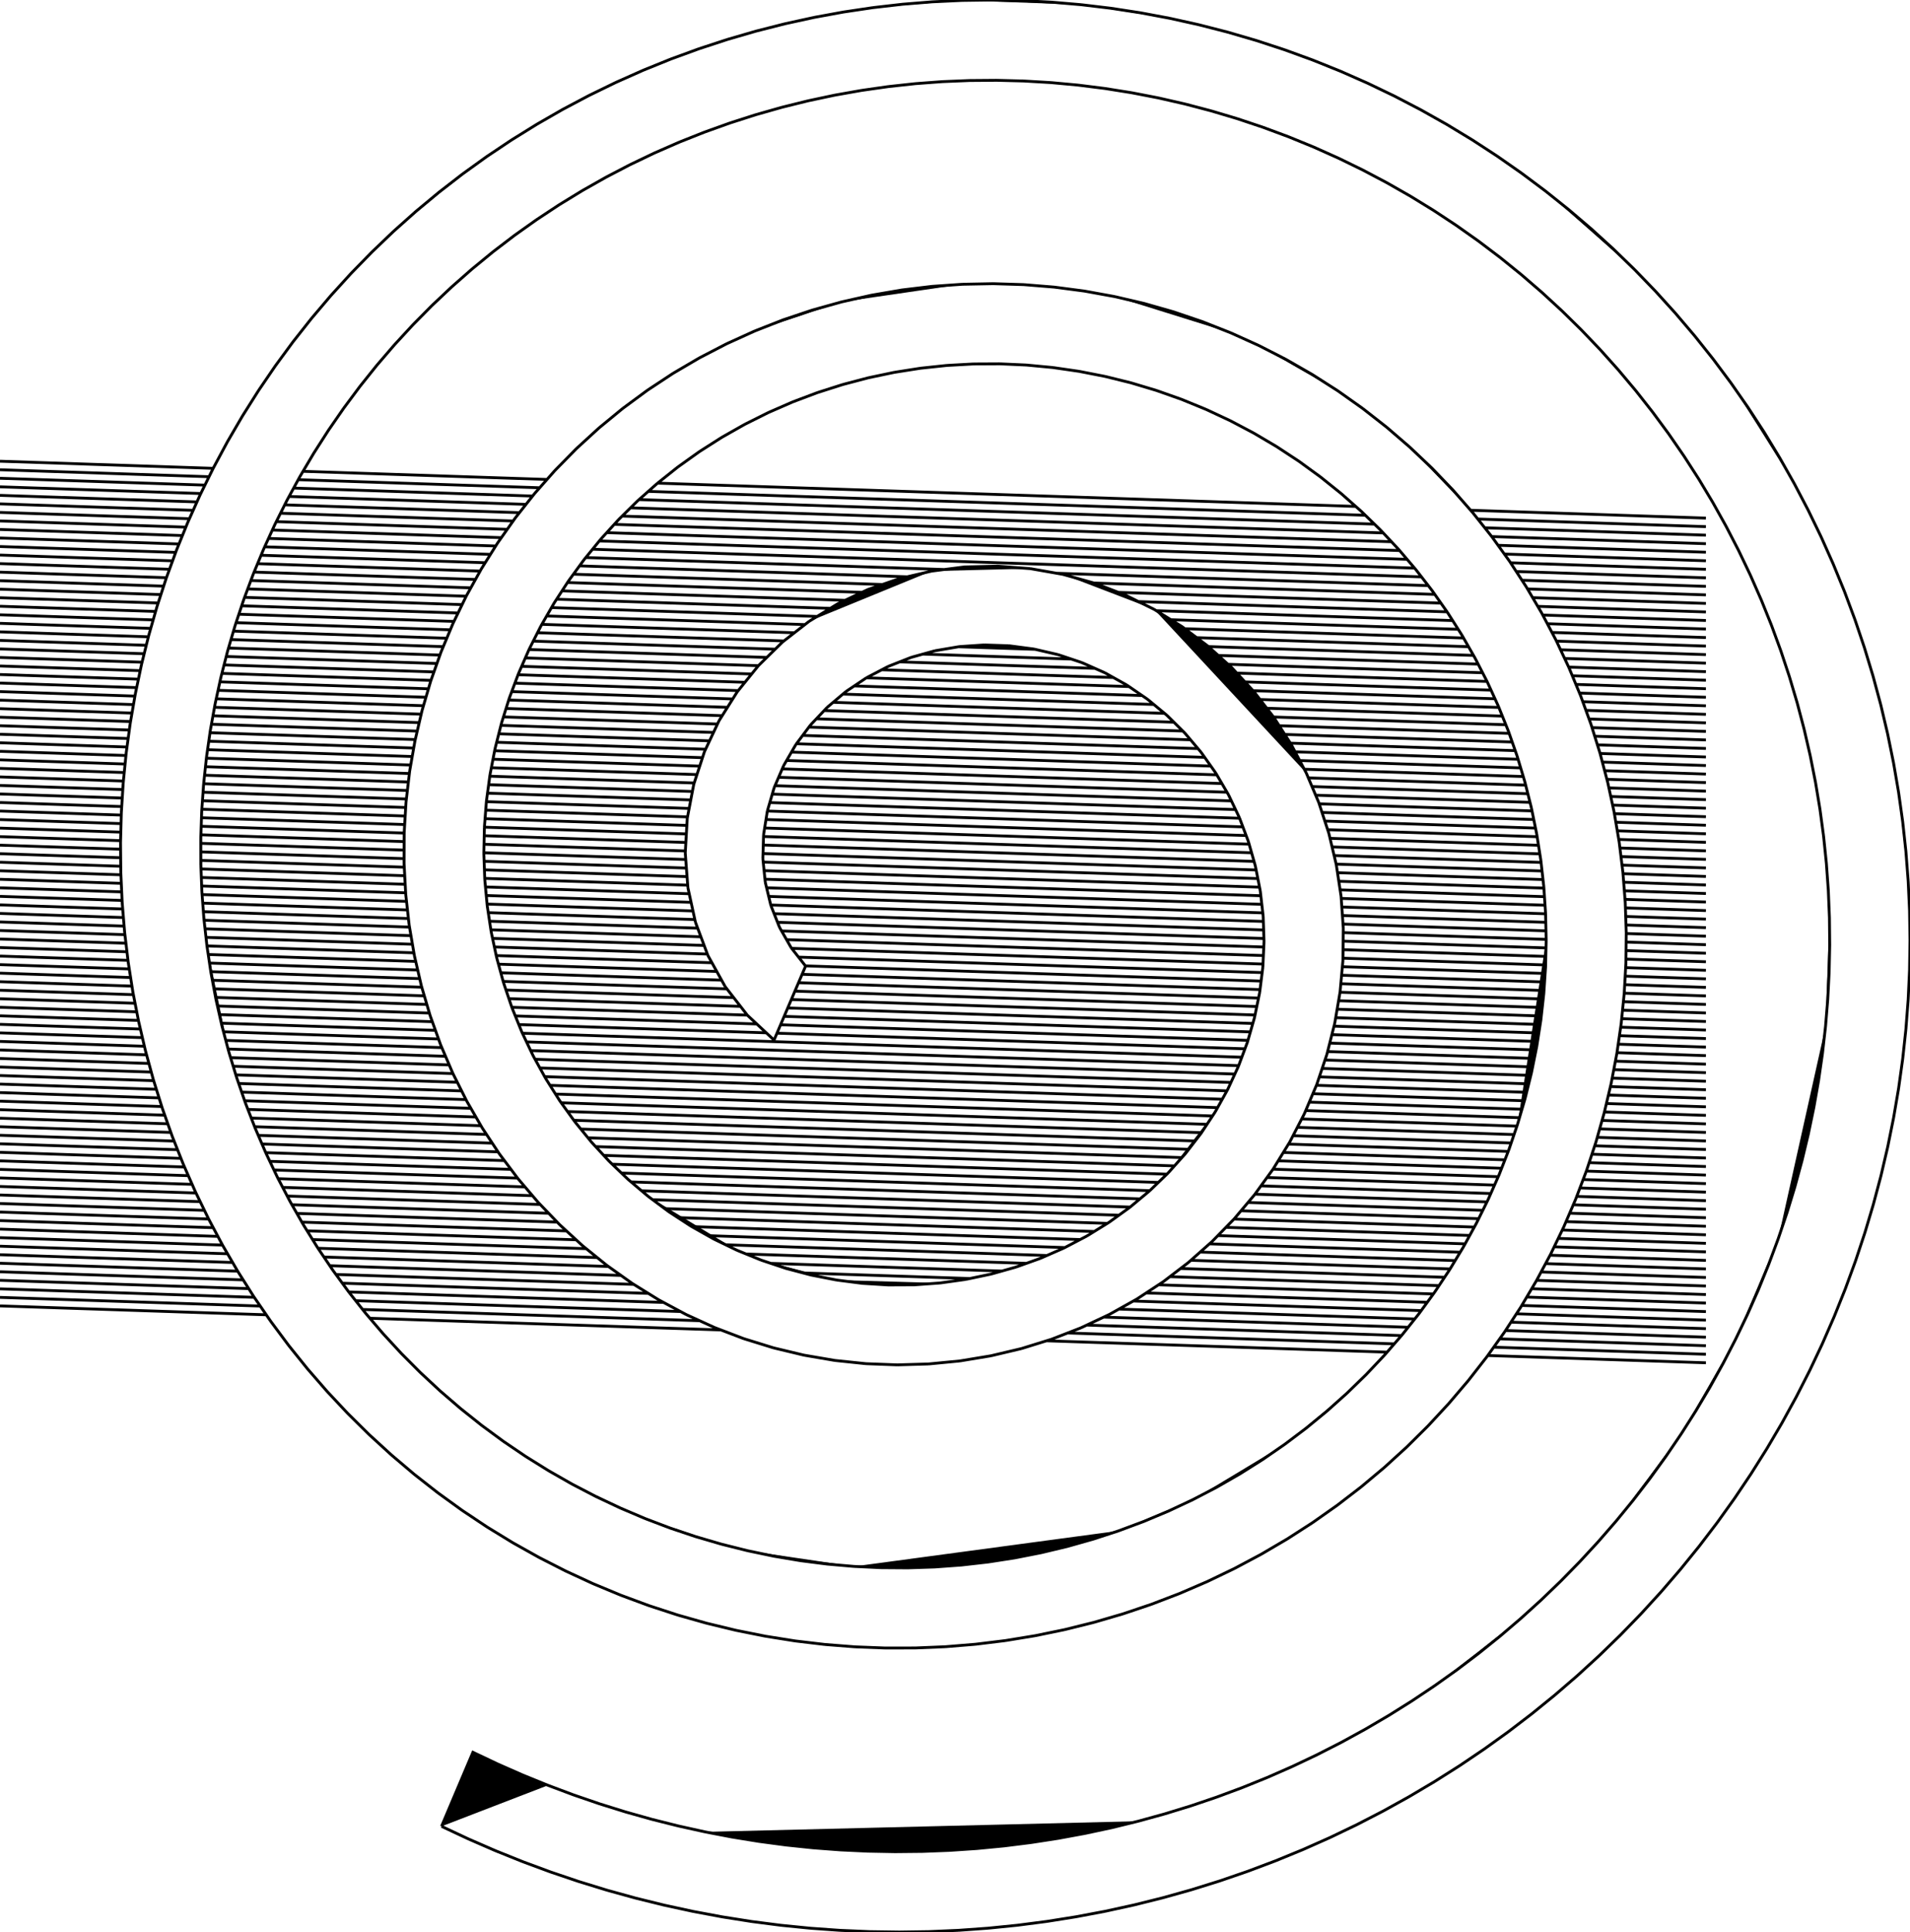 <svg viewBox="-300 -362.169 671.782 679.319" xmlns="http://www.w3.org/2000/svg">
<path d="M325.424,73.414 L322.083,82.401 L318.471,91.283 L314.593,100.052 L310.453,108.701 M355.898,71.324 L358.889,61.316 M352.605,81.236 L355.898,71.324 M349.014,91.044 L352.605,81.236 M345.129,100.737 L349.014,91.044 M340.953,110.308 L345.129,100.737 M366.019,30.808 L367.773,20.509 M363.952,41.049 L366.019,30.808 M361.574,51.222 L363.952,41.049 M358.889,61.316 L361.574,51.222 M315.872,156.038 L321.432,147.202 M310.05,164.702 L315.872,156.038 M303.973,173.188 L310.05,164.702 M291.349,141.944 L285.961,149.88 L280.338,157.651 L274.485,165.252 L268.408,172.676 M336.49,119.749 L340.953,110.308 M321.432,147.202 L326.725,138.204 L331.746,129.05 L336.49,119.749 M310.453,108.701 L306.054,117.223 L301.4,125.608 L296.497,133.851 L291.349,141.944 M343.445,-39.524 L343.542,-29.944 L343.344,-20.365 L342.853,-10.796 L342.068,-1.246 M270.804,-55.476 L269.501,-66.066 M343.053,-49.096 L343.445,-39.524 M342.367,-58.65 L343.053,-49.096 M341.385,-68.178 L342.367,-58.65 M342.068,-1.246 L340.991,8.276 L339.623,17.761 L337.966,27.201 L336.022,36.587 L333.794,45.909 L331.282,55.16 L328.492,64.331 L325.424,73.414 M370.334,-0.229 L371.137,-10.649 M369.212,10.16 L370.334,-0.229 M367.773,20.509 L369.212,10.16 M371.782,-31.539 L371.622,-41.989 M371.62,-21.088 L371.782,-31.539 M371.622,-41.989 L371.14,-52.431 M371.137,-10.649 L371.62,-21.088 M367.764,-83.602 L365.997,-93.907 M371.14,-52.431 L370.337,-62.854 L369.211,-73.248 L367.764,-83.602 M352.406,-144.348 L348.752,-154.149 M365.997,-93.907 L363.911,-104.154 M355.752,-134.438 L352.406,-144.348 M363.911,-104.154 L361.506,-114.331 M358.786,-124.429 L355.752,-134.438 M361.506,-114.331 L358.786,-124.429 M269.956,212.696 L277.222,205.207 M241.975,200.475 L234.866,206.921 M277.222,205.207 L284.263,197.505 M248.89,193.821 L241.975,200.475 M284.263,197.505 L291.073,189.597 L297.645,181.489 L303.973,173.188 M255.605,186.967 L248.89,193.821 M262.113,179.916 L255.605,186.967 M268.408,172.676 L262.113,179.916 M271.98,-33.934 L300,-33 M271.773,-21.941 L300,-21 M271.877,-24.937 L300,-24 M271.946,-30.935 L300,-30 M271.911,-27.936 L300,-27 M271.861,-23.518 L271.983,-34.18 M271.438,-15.952 L300,-15 M271.605,-18.946 L300,-18 M271.266,-12.873 L271.861,-23.518 M271.631,-44.84 L270.804,-55.476 M271.983,-34.18 L271.631,-44.84 M271.311,-48.956 L300,-48 M271.077,-51.964 L300,-51 M270.843,-54.972 L300,-54 M270.495,-57.983 L300,-57 M249.481,70.316 L300,72 M248.058,73.269 L300,75 M246.636,76.221 L300,78 M245.395,78.795 L250.014,69.208 M229.138,106.237 L234.947,97.327 M233.349,99.778 L300,102 M231.435,102.714 L300,105 M229.521,105.651 L300,108 M245.193,79.173 L300,81 M243.614,82.12 L300,84 M240.369,88.174 L245.395,78.795 M234.947,97.327 L240.369,88.174 M242.034,85.068 L300,87 M240.454,88.015 L300,90 M238.72,90.957 L300,93 M236.977,93.899 L300,96 M235.234,96.841 L300,99 M227.463,108.582 L300,111 M225.37,111.512 L300,114 M223.277,114.443 L300,117 M222.957,114.891 L229.138,106.237 M255.697,55.523 L300,57 M254.574,58.486 L300,60 M253.35,61.445 L300,63 M257.992,49.473 L261.332,39.362 M260.892,40.696 L300,42 M259.911,43.664 L300,45 M258.931,46.631 L300,48 M233.721,33.228 L230.675,42.139 M264.302,28.81 L300,30 M263.476,31.783 L300,33 M261.795,37.726 L300,39 M262.635,34.755 L300,36 M261.332,39.362 L264.23,29.113 M254.216,59.428 L257.992,49.473 M257.944,49.598 L300,51 M256.821,52.561 L300,54 M230.675,42.139 L227.245,50.91 L223.438,59.527 M252.079,64.403 L300,66 M250.808,67.36 L300,69 M250.014,69.208 L254.216,59.428 M223.438,59.527 L219.263,67.973 M266.678,18.746 L268.67,8.279 M268.164,10.939 L300,12 M267.597,13.92 L300,15 M267.029,16.901 L300,18 M266.41,19.88 L300,21 M265.708,22.857 L300,24 M268.67,8.279 L270.201,-2.267 M270.017,-0.999 L300,0 M269.584,1.986 L300,3 M269.15,4.972 L300,6 M268.717,7.957 L300,9 M270.974,-9.968 L300,-9 M270.674,-6.978 L300,-6 M270.374,-3.988 L300,-3 M265.005,25.833 L300,27 M264.23,29.113 L266.678,18.746 M270.201,-2.267 L271.266,-12.873 M271.27,-12.958 L300,-12 M243.608,-41.008 L243.816,-31.607 M242.981,-50.388 L243.608,-41.008 M271.892,-36.937 L300,-36 M271.793,-39.94 L300,-39 M271.694,-42.944 L300,-42 M271.545,-45.949 L300,-45 M243.816,-31.607 L243.607,-22.205 L242.981,-12.819 L241.942,-3.468 L240.492,5.83 L238.636,15.057 L236.377,24.195 L233.721,33.228 M308.837,-227.48 L302.58,-235.87 M331.114,-192.07 L325.968,-201.181 L320.537,-210.126 L314.825,-218.895 L308.837,-227.48 M340.53,-173.385 L335.969,-182.801 M302.432,-185.495 L307.093,-177.136 M335.969,-182.801 L331.114,-192.07 M297.51,-193.701 L302.432,-185.495 M302.58,-235.87 L296.058,-244.058 M292.331,-201.748 L297.51,-193.701 M270.125,-60.996 L300,-60 M269.754,-64.008 L300,-63 M269.339,-67.022 L300,-66 M268.83,-70.039 L300,-69 M267.723,-76.589 L265.473,-87.024 M269.501,-66.066 L267.723,-76.589 M268.32,-73.056 L300,-72 M267.81,-76.073 L300,-75 M267.183,-79.094 L300,-78 M266.531,-82.116 L300,-81 M265.473,-87.024 L262.753,-97.349 M265.88,-85.137 L300,-84 M265.173,-88.161 L300,-87 M264.376,-91.187 L300,-90 M263.579,-94.214 L300,-93 M262.781,-97.241 L300,-96 M261.839,-100.272 L300,-99 M260.891,-103.304 L300,-102 M259.943,-106.335 L300,-105 M259.566,-107.542 L255.919,-117.581 M262.753,-97.349 L259.566,-107.542 M258.902,-109.37 L300,-108 M257.799,-112.407 L300,-111 M256.695,-115.443 L300,-114 M255.544,-118.482 L300,-117 M238.594,-78.219 L240.473,-69.013 M236.303,-87.329 L238.594,-78.219 M233.601,-96.324 L236.303,-87.329 M230.495,-105.186 L233.601,-96.324 M226.989,-113.895 L230.495,-105.186 M223.089,-122.433 L226.989,-113.895 M255.919,-117.581 L251.816,-127.446 M218.803,-130.781 L223.089,-122.433 M254.279,-121.524 L300,-120 M253.014,-124.566 L300,-123 M251.739,-127.609 L300,-126 M250.305,-130.657 L300,-129 M251.816,-127.446 L247.265,-137.115 M248.87,-133.704 L300,-132 M247.435,-136.752 L300,-135 M245.844,-139.805 L300,-138 M340.109,-77.671 L341.385,-68.178 M338.54,-87.119 L340.109,-77.671 M336.678,-96.513 L338.54,-87.119 M334.526,-105.844 L336.678,-96.513 M247.265,-137.115 L242.273,-146.567 M244.231,-142.859 L300,-141 M242.618,-145.913 L300,-144 M240.857,-148.971 L300,-147 M332.084,-115.102 L334.526,-105.844 M329.355,-124.28 L332.084,-115.102 M326.34,-133.367 L329.355,-124.28 M323.044,-142.355 L326.34,-133.367 M319.467,-151.235 L323.044,-142.355 M242.273,-146.567 L236.849,-155.78 M348.752,-154.149 L344.792,-163.831 M315.614,-159.998 L319.467,-151.235 M311.488,-168.634 L315.614,-159.998 M239.056,-152.031 L300,-150 M237.254,-155.092 L300,-153 M236.849,-155.78 L231.003,-164.735 M235.298,-158.157 L300,-156 M233.296,-161.223 L300,-159 M231.294,-164.29 L300,-162 M231.003,-164.735 L224.747,-173.411 M344.792,-163.831 L340.53,-173.385 M307.093,-177.136 L311.488,-168.634 M229.108,-167.363 L300,-165 M226.892,-170.437 L300,-168 M224.668,-173.511 L300,-171 M222.219,-176.593 L300,-174 M219.771,-179.674 L300,-177 M224.747,-173.411 L218.092,-181.788 M217.244,-182.759 L300,-180 M282.248,-259.793 L274.972,-267.322 M289.279,-252.035 L282.248,-259.793 M286.9,-209.626 L292.331,-201.748 M296.058,-244.058 L289.279,-252.035 M281.222,-217.327 L286.9,-209.626 M275.304,-224.843 L281.222,-217.327 M269.149,-232.166 L275.304,-224.843 M262.764,-239.289 L269.149,-232.166 M256.156,-246.205 L262.764,-239.289 M243.566,-295 L235.178,-301.272 M274.972,-267.322 L267.459,-274.615 L259.715,-281.664 L251.748,-288.462 L243.566,-295 M249.331,-252.904 L256.156,-246.205 M242.294,-259.382 L249.331,-252.904 M235.055,-265.629 L242.294,-259.382 M132.921,-245.123 L122.941,-249.061 L112.778,-252.509 L102.456,-255.458 L91.999,-257.898 M142.696,-240.708 L132.921,-245.123 M170.575,-224.723 L161.544,-230.494 L152.244,-235.827 L142.696,-240.708 M226.59,-307.271 L217.812,-312.989 M235.178,-301.272 L226.59,-307.271 M227.618,-271.641 L235.055,-265.629 M219.993,-277.409 L227.618,-271.641 M212.186,-282.929 L219.993,-277.409 M179.318,-218.528 L170.575,-224.723 M187.755,-211.927 L179.318,-218.528 M195.866,-204.934 L187.755,-211.927 M218.092,-181.788 L211.05,-189.847 L203.637,-197.569 L195.866,-204.934 M91.999,-257.898 L81.431,-259.822 L70.779,-261.221 M70.304,-232.941 L79.548,-231.6 M190.429,-328.399 L180.982,-332.934 M217.812,-312.989 L208.854,-318.421 L199.723,-323.559 L190.429,-328.399 M204.206,-288.193 L212.186,-282.929 M196.06,-293.195 L204.206,-288.193 M187.757,-297.931 L196.06,-293.195 M179.305,-302.394 L187.757,-297.931 M180.982,-332.934 L171.392,-337.16 L161.668,-341.07 L151.82,-344.661 M170.713,-306.58 L179.305,-302.394 M161.99,-310.484 L170.713,-306.58 M153.145,-314.1 L161.99,-310.484 M144.187,-317.426 L153.145,-314.1 M121.641,-353.471 L111.404,-355.742 M151.82,-344.661 L141.859,-347.927 L131.796,-350.865 L121.641,-353.471 M135.126,-320.456 L144.187,-317.426 M125.972,-323.187 L135.126,-320.456 M116.733,-325.616 L125.972,-323.187 M107.419,-327.74 L116.733,-325.616 M111.404,-355.742 L101.098,-357.674 L90.732,-359.264 L80.319,-360.511 M98.042,-329.555 L107.419,-327.74 M88.611,-331.059 L98.042,-329.555 M79.135,-332.251 L88.611,-331.059 M69.627,-333.128 L79.135,-332.251 M156.851,-199.991 L164.424,-194.483 M115.559,-221.757 L124.214,-218.212 M149.027,-205.13 L156.851,-199.991 M124.214,-218.212 L132.69,-214.253 M140.967,-209.888 L149.027,-205.13 M132.69,-214.253 L140.967,-209.888 M61.007,-233.822 L70.304,-232.941 M106.744,-224.876 L115.559,-221.757 M97.79,-227.561 L106.744,-224.876 M88.717,-229.805 L97.79,-227.561 M79.548,-231.6 L88.717,-229.805 M49.322,-262.426 L38.571,-262.224 M70.779,-261.221 L60.067,-262.091 M51.68,-234.24 L61.007,-233.822 M60.067,-262.091 L49.322,-262.426 M42.346,-234.193 L51.68,-234.24 M38.571,-262.224 L27.839,-261.483 L17.156,-260.201 L6.548,-258.38 L-3.957,-256.022 M-44.393,-241.311 L-53.968,-236.349 M-34.577,-245.767 L-44.393,-241.311 M-3.957,-256.022 L-14.332,-253.13 L-24.548,-249.71 L-34.577,-245.767 M33.029,-233.679 L42.346,-234.193 M23.753,-232.697 L33.029,-233.679 M14.54,-231.248 L23.753,-232.697 M-63.275,-230.894 L-72.286,-224.957 M-53.968,-236.349 L-63.275,-230.894 M5.415,-229.336 L14.54,-231.248 M-3.599,-226.961 L5.415,-229.336 M-12.477,-224.131 L-3.599,-226.961 M-72.286,-224.957 L-80.976,-218.552 M-21.195,-220.849 L-12.477,-224.131 M-29.73,-217.124 L-21.195,-220.849 M-38.059,-212.963 L-29.73,-217.124 M-46.158,-208.377 L-38.059,-212.963 M80.319,-360.511 L69.869,-361.411 L59.394,-361.965 L48.905,-362.169 L38.415,-362.024 M-3.332,-357.942 L-13.656,-356.048 M7.049,-359.487 L-3.332,-357.942 M38.415,-362.024 L27.934,-361.529 L17.475,-360.683 L7.049,-359.487 M-64.008,-341.421 L-73.743,-337.482 M-13.656,-356.048 L-23.911,-353.808 M-54.146,-345.026 L-64.008,-341.421 M-23.911,-353.808 L-34.085,-351.223 M-44.167,-348.294 L-54.146,-345.026 M-34.085,-351.223 L-44.167,-348.294 M-43.246,-318.926 L-34.162,-321.839 M-52.226,-315.707 L-43.246,-318.926 M-61.09,-312.186 L-52.226,-315.707 M60.095,-333.689 L69.627,-333.128 M50.55,-333.933 L60.095,-333.689 M41.004,-333.859 L50.55,-333.933 M31.466,-333.466 L41.004,-333.859 M-83.339,-333.213 L-92.785,-328.619 M-73.743,-337.482 L-83.339,-333.213 M21.947,-332.755 L31.466,-333.466 M12.458,-331.725 L21.947,-332.755 M3.01,-330.378 L12.458,-331.725 M-6.387,-328.714 L3.01,-330.378 M-15.722,-326.735 L-6.387,-328.714 M-24.983,-324.443 L-15.722,-326.735 M-34.162,-321.839 L-24.983,-324.443 M-111.18,-318.474 L-120.107,-312.934 M-69.828,-308.365 L-61.09,-312.186 M-78.43,-304.248 L-69.828,-308.365 M-92.785,-328.619 L-102.069,-323.705 L-111.18,-318.474 M-54.003,-203.376 L-46.158,-208.377 M-61.574,-197.972 L-54.003,-203.376 M-68.848,-192.178 L-61.574,-197.972 M-75.802,-186.01 L-68.848,-192.178 M-82.417,-179.484 L-75.802,-186.01 M73.804,-160.226 L62.421,-162.23 M-88.673,-172.616 L-82.417,-179.484 M62.421,-162.23 L50.868,-163.109 L39.257,-162.831 L27.704,-161.372 M-93.971,-166.132 L32.117,-161.929 M-96.172,-163.206 L19.08,-159.364 M-98.313,-160.277 L10.366,-156.654 M-100.028,-157.931 L-94.549,-165.425 M-100.408,-157.347 L3.166,-153.894 M105.944,-147.907 L95.658,-153.012 L84.915,-157.137 L73.804,-160.226 M-106.025,-148.534 L-12.619,-145.421 M-104.232,-151.474 L-7.977,-148.266 M-102.32,-154.411 L-2.771,-151.092 M159.437,-90.382 L154.146,-100.416 L148.003,-109.973 L141.042,-118.975 L133.303,-127.344 L124.835,-135.004 L115.694,-141.882 L105.944,-147.907 M-24.369,-92.993 L-20.084,-100.378 M-27.731,-85.175 L-24.369,-92.993 M-126.03,-98.201 L-52.923,-95.764 M-126.606,-95.22 L-53.895,-92.796 M-127.182,-92.239 L-54.867,-89.829 M-127.662,-89.757 L-125.905,-98.846 M-127.73,-89.258 L-55.84,-86.861 M163.851,-79.951 L159.437,-90.382 M-30.104,-77.033 L-27.731,-85.175 M-128.135,-86.271 L-56.472,-83.882 M-128.54,-83.285 L-57.043,-80.901 M-128.905,-80.587 L-127.662,-89.757 M-128.928,-80.298 L-57.614,-77.92 M-129.162,-77.305 L-58.185,-74.939 M-129.628,-71.365 L-128.905,-80.587 M-9.045,-113.474 L-2.46,-119.027 M-14.949,-107.233 L-9.045,-113.474 M-118.898,-121.963 L-40.35,-119.345 M-120.007,-119 L-42.281,-116.409 M-121.077,-116.036 L-44.131,-113.471 M-122.004,-113.067 L-45.982,-110.533 M-123.641,-107.826 L-120.88,-116.669 M-125.905,-98.846 L-123.641,-107.826 M-20.084,-100.378 L-14.949,-107.233 M-125.317,-101.177 L-51.831,-98.728 M-124.567,-104.152 L-50.437,-101.681 M-123.817,-107.127 L-49.044,-104.635 M-122.932,-110.098 L-47.651,-107.588 M-113.909,-133.839 L-109.724,-142.115 M-107.721,-145.591 L-16.883,-142.563 M-109.417,-142.647 L-20.582,-139.686 M-110.946,-139.698 L-24.28,-136.809 M-117.632,-125.349 L-113.909,-133.839 M20.463,-131.03 L28.845,-133.358 M12.388,-127.847 L20.463,-131.03 M-115.223,-130.841 L-33.257,-128.109 M-113.927,-133.798 L-30.301,-131.01 M-112.438,-136.748 L-27.336,-133.911 M-2.46,-119.027 L4.716,-123.834 M-117.79,-124.926 L-37.986,-122.266 M4.716,-123.834 L12.388,-127.847 M-116.52,-127.884 L-35.622,-125.187 M-119.046,-279.399 L-111.275,-284.92 M-126.62,-273.613 L-119.046,-279.399 M-120.107,-312.934 L-128.84,-307.09 L-137.366,-300.948 M-86.886,-299.841 L-78.43,-304.248 M-95.186,-295.147 L-86.886,-299.841 M-103.319,-290.172 L-95.186,-295.147 M-111.275,-284.92 L-103.319,-290.172 M-161.608,-280.802 L-169.208,-273.539 M-137.366,-300.948 L-145.677,-294.514 L-153.761,-287.797 L-161.608,-280.802 M-133.99,-267.57 L-126.62,-273.613 M-141.145,-261.276 L-133.99,-267.57 M-148.077,-254.738 L-141.145,-261.276 M-154.777,-247.964 L-148.077,-254.738 M-161.237,-240.961 L-154.777,-247.964 M-167.448,-233.738 L-161.237,-240.961 M-169.208,-273.539 L-176.552,-266.016 M-196.952,-241.969 L-203.178,-233.492 M-176.552,-266.016 L-183.63,-258.24 M-190.433,-250.221 L-196.952,-241.969 M-183.63,-258.24 L-190.433,-250.221 M-220.021,-206.817 L-224.997,-197.546 M-214.72,-215.905 L-220.021,-206.817 M-194.501,-194.622 L-189.648,-202.814 L-184.51,-210.832 L-179.092,-218.664 M-97.289,-204.404 L-104.862,-196.695 M-196.718,-190.557 L-112.674,-187.756 M-195.111,-193.504 L-110.177,-190.673 M-199.06,-186.264 L-194.501,-194.622 M-193.419,-196.447 L-107.605,-193.587 M-89.319,-211.696 L-97.289,-204.404 M-80.976,-218.552 L-89.319,-211.696 M-209.104,-224.801 L-214.72,-215.905 M-179.092,-218.664 L-173.402,-226.303 M-203.178,-233.492 L-209.104,-224.801 M-173.402,-226.303 L-167.448,-233.738 M-198.326,-187.611 L-114.986,-184.833 M-199.862,-184.662 L-117.298,-181.91 M-201.339,-181.711 L-119.518,-178.984 M-203.321,-177.751 L-199.06,-186.264 M-205.56,-172.852 L-125.649,-170.188 M-204.21,-175.807 L-123.661,-173.122 M-207.278,-169.093 L-203.321,-177.751 M-202.816,-178.761 L-121.59,-176.053 M-208.171,-166.939 L-129.341,-164.311 M-210.924,-160.301 L-207.278,-169.093 M-206.91,-169.897 L-127.495,-167.25 M-214.255,-151.385 L-210.924,-160.301 M-209.398,-163.98 L-131.134,-161.371 M-210.625,-161.021 L-132.768,-158.426 M-211.761,-158.059 L-134.402,-155.48 M-217.265,-142.358 L-214.255,-151.385 M-212.868,-155.096 L-136.028,-152.534 M-213.975,-152.132 L-137.46,-149.582 M-214.994,-149.166 L-138.892,-146.63 M-215.984,-146.199 L-140.324,-143.677 M-216.973,-143.232 L-141.615,-140.72 M-217.881,-140.263 L-142.853,-137.762 M-218.756,-137.292 L-144.092,-134.803 M-219.63,-134.321 L-145.265,-131.842 M-120.88,-116.669 L-117.632,-125.349 M-220.432,-131.348 L-146.318,-128.877 M-221.193,-128.373 L-147.371,-125.912 M-221.953,-125.398 L-148.424,-122.947 M-222.654,-122.422 L-149.312,-119.977 M169.98,-58.214 L167.369,-69.202 M240.473,-69.013 L241.935,-59.73 M167.796,-67.407 L241.111,-64.963 M166.966,-70.434 L240.636,-67.979 M165.973,-73.468 L240.068,-70.998 M164.98,-76.501 L239.451,-74.018 M167.369,-69.202 L163.851,-79.951 M135.92,-74.667 L139.071,-66.314 M144.279,-40.038 L144.581,-31.075 M139.071,-66.314 L141.521,-57.717 M143.259,-48.939 L144.279,-40.038 M141.521,-57.717 L143.259,-48.939 M132.083,-82.717 L135.92,-74.667 M127.583,-90.402 L132.083,-82.717 M163.987,-79.534 L238.835,-77.039 M162.74,-82.575 L238.13,-80.062 M161.453,-85.618 L237.369,-83.088 M160.165,-88.661 L236.608,-86.113 M158.737,-91.709 L235.758,-89.141 M157.127,-94.762 L234.848,-92.172 M155.517,-97.816 L233.938,-95.202 M153.853,-100.872 L232.932,-98.236 M151.882,-103.937 L231.868,-101.271 M149.912,-107.003 L230.804,-104.307 M147.929,-110.069 L229.626,-107.346 M172.343,-24.578 L172.463,-35.827 M172.446,-34.252 L243.81,-31.873 M172.414,-31.253 L243.755,-28.875 M172.363,-37.255 L243.744,-34.875 M172.153,-40.262 L243.677,-37.877 M172.134,-22.262 L243.452,-19.885 M172.35,-25.255 L243.622,-22.879 M172.382,-28.254 L243.689,-25.877 M172.463,-35.827 L171.677,-47.063 M171.943,-43.269 L243.611,-40.88 M171.732,-46.276 L243.415,-43.886 M171.339,-49.289 L243.214,-46.893 M170.88,-52.304 L243.013,-49.9 M171.677,-47.063 L169.98,-58.214 M241.935,-59.73 L242.981,-50.388 M170.42,-55.319 L242.699,-52.91 M169.951,-58.335 L242.362,-55.921 M169.232,-61.359 L242.025,-58.933 M168.514,-64.383 L241.586,-61.947 M209.103,-146.836 L214.138,-138.922 M111.825,-144.272 L212.877,-140.904 M106.693,-147.444 L210.927,-143.969 M100.411,-150.653 L208.963,-147.035 M137.871,-122.404 L224.42,-119.519 M135.009,-125.5 L223.021,-122.566 M131.912,-128.603 L221.454,-125.618 M128.469,-131.718 L219.887,-128.67 M214.138,-138.922 L218.803,-130.781 M125.025,-134.832 L218.262,-131.725 M120.893,-137.97 L216.51,-134.783 M116.721,-141.109 L214.757,-137.841 M122.446,-97.663 L127.583,-90.402 M116.706,-104.442 L122.446,-97.663 M145.548,-113.148 L228.402,-110.387 M143.167,-116.228 L227.177,-113.427 M140.734,-119.309 L225.812,-116.473 M110.401,-110.681 L116.706,-104.442 M103.575,-116.326 L110.401,-110.681 M96.279,-121.325 L103.575,-116.326 M88.57,-125.63 L96.279,-121.325 M80.508,-129.198 L88.57,-125.63 M72.161,-131.989 L80.508,-129.198 M203.708,-154.508 L209.103,-146.836 M93.378,-153.887 L206.803,-150.107 M84.782,-157.174 L204.642,-153.179 M71.604,-160.613 L202.353,-156.255 M197.963,-161.918 L203.708,-154.508 M169.198,-1.36 L241.239,1.041 M168.447,1.615 L240.774,4.026 M167.697,4.59 L240.255,7.009 M166.946,7.565 L239.655,9.989 M166.699,8.544 L169.441,-2.325 M141.232,-4.379 L138.739,4.274 L135.587,12.718 M169.441,-2.325 L171.33,-13.387 M143.047,-13.19 L141.232,-4.379 M170.804,-10.307 L242.437,-7.919 M170.295,-7.324 L242.105,-4.93 M169.786,-4.34 L241.704,-1.943 M144.581,-31.075 L144.167,-22.106 M171.33,-13.387 L172.343,-24.578 M144.167,-22.106 L143.047,-13.19 M171.863,-19.271 L243.253,-16.892 M171.592,-16.28 L243.053,-13.898 M171.314,-13.29 L242.769,-10.908 M160.502,25.35 L235.304,27.843 M159.248,28.308 L234.431,30.814 M157.828,31.261 L233.531,33.784 M163.129,19.156 L166.699,8.544 M166.029,10.534 L239.056,12.969 M165.031,13.501 L238.416,15.947 M164.033,16.468 L237.68,18.923 M158.762,29.453 L163.129,19.156 M163.011,19.434 L236.945,21.898 M161.757,22.392 L236.178,24.873 M135.587,12.718 L131.801,20.906 L127.405,28.792 M153.633,39.379 L158.762,29.453 M153.185,40.106 L230.463,42.682 M156.304,34.21 L232.517,36.751 M154.78,37.159 L231.503,39.717 M127.405,28.792 L122.429,36.336 L116.905,43.497 L110.866,50.24 M147.779,48.882 L153.633,39.379 M151.374,43.046 L229.304,45.643 M149.563,45.985 L228.146,48.605 M147.748,48.925 L226.956,51.565 M145.627,51.854 L225.65,54.522 M24.602,-132.18 L76.793,-130.44 M63.601,-133.971 L72.161,-131.989 M37.121,-134.763 L64.058,-133.865 M28.845,-133.358 L37.44,-134.817 M54.906,-135.114 L63.601,-133.971 M46.157,-135.401 L54.906,-135.114 M37.44,-134.817 L46.157,-135.401 M16.458,-129.451 L85.106,-127.163 M10.123,-126.663 L91.583,-123.947 M4.731,-123.842 L97.099,-120.763 M0.462,-120.985 L101.701,-117.61 M-3.538,-118.118 L105.815,-114.473 M-6.96,-115.232 L109.595,-111.347 M-10.12,-112.337 L112.87,-108.238 M171.729,-188.621 L178.749,-182.418 M164.424,-194.483 L171.729,-188.621 M-68.707,-192.29 L176.839,-184.105 M-71.981,-189.399 L180.216,-180.993 M-12.872,-109.429 L116.007,-105.133 M-15.486,-106.516 L118.738,-102.042 M-17.679,-103.589 L121.352,-98.955 M-19.871,-100.662 L123.71,-95.876 M-21.626,-97.721 L125.884,-92.804 M-23.334,-94.778 L127.974,-89.734 M-24.87,-91.829 L129.766,-86.674 M-26.141,-88.871 L131.557,-83.615 M178.749,-182.418 L185.471,-175.889 M-75.241,-186.508 L183.415,-177.886 M-78.237,-183.608 L186.507,-174.783 M-81.179,-180.706 L189.41,-171.686 M191.88,-169.051 L197.963,-161.918 M185.471,-175.889 L191.88,-169.051 M-83.953,-177.798 L192.272,-168.591 M-86.605,-174.887 L194.905,-165.503 M-89.198,-171.973 L197.538,-162.415 M-91.585,-169.053 L199.966,-159.334 M141.24,57.913 L147.779,48.882 M110.866,50.24 L104.347,56.532 M-81.417,50.286 L104.401,56.48 M-84.665,47.178 L107.405,53.58 M-87.65,44.078 L110.41,50.68 M-90.51,40.983 L113.079,47.769 M-93.201,37.893 L115.688,44.856 M-95.72,34.809 L118.109,41.937 M-98.182,31.727 L120.365,39.012 M-100.396,28.653 L122.594,36.086 M-102.61,25.58 L124.53,33.151 M-104.616,22.513 L126.466,30.216 M-106.554,19.448 L128.251,27.275 M-108.437,16.385 L129.892,24.33 M-110.122,13.329 L131.534,21.384 M-111.807,10.273 L132.945,18.431 M-113.357,7.221 L134.311,15.477 M-114.808,4.173 L135.66,12.522 M-116.259,1.125 L136.766,9.559 M-117.524,-1.917 L-30.489,0.984 M-118.756,-4.959 L-33.826,-2.128 M-22.935,-7.764 L140.636,-2.312 M-24.197,-4.807 L139.78,0.659 M-25.459,-1.849 L138.924,3.631 M-26.721,1.109 L137.872,6.596 M-16.713,-22.557 L143.552,-17.215 M-17.886,-19.596 L143.177,-14.227 M-19.148,-16.638 L142.646,-11.245 M-20.411,-13.68 L142.032,-8.266 M-21.673,-10.722 L141.419,-5.286 M-19.137,-25.638 L143.928,-20.202 M-21.56,-28.719 L144.217,-23.193 M-23.355,-31.779 L144.355,-26.188 M-25.103,-34.837 L144.494,-29.184 M-26.531,-37.884 L144.544,-32.182 M-27.731,-40.924 L144.443,-35.185 M-27.413,-85.914 L133.11,-80.563 M-28.38,-82.946 L134.563,-77.515 M-29.247,-79.975 L135.995,-74.467 M-30.109,-77.004 L137.142,-71.429 M-28.91,-43.964 L144.342,-38.189 M-29.641,-46.988 L144.147,-41.195 M-30.371,-50.012 L143.802,-44.207 M-30.585,-74.02 L138.288,-68.39 M-31.062,-71.035 L139.345,-65.355 M-31.455,-68.049 L140.208,-62.326 M-31.545,-65.052 L141.071,-59.298 M-30.948,-53.032 L143.457,-47.218 M-31.256,-56.042 L143.003,-50.233 M-31.563,-59.052 L142.405,-53.253 M-31.635,-62.054 L141.807,-56.273 M84.747,208.269 L94.928,205.296 M32.527,216.83 L43.089,215.965 M74.456,210.825 L84.747,208.269 M43.089,215.965 L53.61,214.675 M64.071,212.961 L74.456,210.825 M53.61,214.675 L64.071,212.961 M21.94,217.27 L32.527,216.83 M11.346,217.286 L21.94,217.27 M0.761,216.878 L11.346,217.286 M-9.797,216.05 L0.761,216.878 M-20.313,214.802 L-9.797,216.05 M-30.77,213.139 L-20.313,214.802 M-41.151,211.063 L-30.77,213.139 M-51.44,208.58 L-41.151,211.063 M-61.623,205.695 L-51.44,208.58 M262.471,219.966 L269.956,212.696 M254.775,227.011 L262.471,219.966 M246.875,233.825 L254.775,227.011 M238.778,240.403 L246.875,233.825 M230.491,246.739 L238.778,240.403 M222.021,252.828 L230.491,246.739 M213.377,258.665 L222.021,252.828 M234.866,206.921 L227.569,213.154 L220.091,219.17 L212.439,224.964 L204.619,230.53 M204.566,264.246 L213.377,258.665 M204.619,230.53 L196.639,235.865 M195.595,269.565 L204.566,264.246 M196.639,235.865 L188.505,240.964 L180.225,245.822 M145.788,262.78 L136.888,266.384 M154.58,258.918 L145.788,262.78 M180.225,245.822 L171.806,250.436 L163.255,254.803 L154.58,258.918 M186.474,274.62 L195.595,269.565 M177.208,279.406 L186.474,274.62 M109.607,275.627 L100.347,278.177 M118.789,272.81 L109.607,275.627 M127.885,269.728 L118.789,272.81 M136.888,266.384 L127.885,269.728 M167.808,283.919 L177.208,279.406 M158.281,288.156 L167.808,283.919 M100.347,278.177 L91.017,280.459 L81.624,282.471 L72.176,284.211 L62.682,285.678 L53.149,286.872 L43.586,287.792 L33.999,288.438 L24.397,288.809 L14.788,288.905 L5.18,288.726 L-4.419,288.274 L-14.003,287.548 L-23.562,286.55 L-33.09,285.281 L-42.578,283.741 L-52.019,281.933 M88.736,309.846 L98.918,307.617 M78.495,311.78 L88.736,309.846 M68.203,313.419 L78.495,311.78 M57.869,314.76 L68.203,313.419 M47.501,315.804 L57.869,314.76 M37.108,316.551 L47.501,315.804 M26.698,316.999 L37.108,316.551 M148.635,292.113 L158.281,288.156 M98.918,307.617 L109.031,305.095 M138.879,295.788 L148.635,292.113 M109.031,305.095 L119.068,302.282 M129.02,299.179 L138.879,295.788 M119.068,302.282 L129.02,299.179 M16.281,317.15 L26.698,316.999 M5.864,317.002 L16.281,317.15 M-4.545,316.558 L5.864,317.002 M-14.935,315.817 L-4.545,316.558 M-25.3,314.781 L-14.935,315.817 M-35.631,313.45 L-25.3,314.781 M-45.919,311.827 L-35.631,313.45 M-56.156,309.914 L-45.919,311.827 M-66.335,307.711 L-56.156,309.914 M-76.447,305.221 L-66.335,307.711 M-86.483,302.447 L-76.447,305.221 M-61.406,279.859 L-70.731,277.52 M-52.019,281.933 L-61.406,279.859 M-70.731,277.52 L-79.986,274.919 L-89.165,272.058 M-96.438,299.391 L-86.483,302.447 M-89.165,272.058 L-98.261,268.939 M-106.301,296.056 L-96.438,299.391 M-98.261,268.939 L-107.265,265.565 M-116.066,292.445 L-106.301,296.056 M-125.726,288.561 L-116.066,292.445 M-135.272,284.408 L-125.726,288.561 M-144.698,279.989 L-135.272,284.408 M-107.265,265.565 L-116.171,261.94 L-124.973,258.066 L-133.663,253.946 L-144.698,279.989 M93.458,176.079 L84.475,179.014 L75.379,181.581 L66.184,183.777 L56.907,185.599 L47.562,187.044 L38.166,188.112 L28.733,188.801 L19.278,189.111 L9.817,189.043 L0.366,188.597 M-37.054,183.077 L-46.24,180.778 M0.366,188.597 L-9.062,187.775 L-18.451,186.579 L-27.787,185.012 L-37.054,183.077 M-46.24,180.778 L-55.329,178.12 L-64.308,175.106 L-73.163,171.744 M216.414,123.272 L222.957,114.891 M209.523,131.367 L216.414,123.272 M202.297,139.162 L209.523,131.367 M194.751,146.644 L202.297,139.162 M187.003,114.254 L180.524,121.109 L173.76,127.686 M186.898,153.801 L194.751,146.644 M178.753,160.621 L186.898,153.801 M170.332,167.094 L178.753,160.621 M161.65,173.21 L170.332,167.094 M152.723,178.958 L161.65,173.21 M151.895,145.645 L144.126,151.008 L136.14,156.045 L127.951,160.747 L119.573,165.108 M173.76,127.686 L166.726,133.975 L159.433,139.964 L151.895,145.645 M119.573,165.108 L111.022,169.121 L102.312,172.779 L93.458,176.079 M94.928,205.296 L104.98,201.91 M143.566,184.33 L152.723,178.958 M104.98,201.91 L114.887,198.114 M134.197,189.318 L143.566,184.33 M114.887,198.114 L124.632,193.915 L134.197,189.318 M-71.683,202.412 L-61.623,205.695 M-81.605,198.739 L-71.683,202.412 M-91.375,194.681 L-81.605,198.739 M-100.978,190.246 L-91.375,194.681 M-115.132,149.911 L-122.979,144.592 M-107.088,154.923 L-115.132,149.911 M-98.856,159.62 L-107.088,154.923 M-73.163,171.744 L-81.881,168.037 L-90.45,163.994 L-98.856,159.62 M-110.4,185.441 L-100.978,190.246 M-119.627,180.276 L-110.4,185.441 M-128.646,174.758 L-119.627,180.276 M-137.444,168.897 L-128.646,174.758 M-122.979,144.592 L-130.616,138.974 L-138.032,133.066 M-162.391,149.353 L-154.329,156.184 M-146.009,162.702 L-137.444,168.897 M-154.329,156.184 L-146.009,162.702 M99.851,94.591 L109.128,88.5 M204.618,92.14 L199.062,99.757 L193.187,107.132 M98.607,95.287 L199.86,98.662 M69.827,108.727 L80.148,104.723 M59.262,112.004 L69.827,108.727 M193.187,107.132 L187.003,114.254 M82.234,103.741 L192.927,107.431 M75.522,106.517 L190.396,110.347 M68.078,109.269 L187.864,113.262 M48.506,114.548 L59.262,112.004 M37.61,116.351 L48.506,114.548 M26.624,117.412 L37.61,116.351 M93.546,98.118 L197.604,101.587 M90.173,100.005 L99.851,94.591 M88.188,100.94 L195.276,104.509 M80.148,104.723 L90.173,100.005 M39.669,87.679 L30.639,88.939 M48.587,85.812 L39.669,87.679 M57.352,83.342 L48.587,85.812 M4.867,89.162 L18.121,89.604 M-17.502,85.417 L41.14,87.371 M-28.887,82.037 L52.371,84.746 M117.955,81.757 L126.282,74.389 M118.853,80.962 L210.022,84.001 M122.121,78.071 L211.804,81.06 M214.729,76.234 L209.844,84.294 M125.388,75.18 L213.586,78.12 M134.059,66.429 L141.24,57.913 M143.506,54.784 L224.344,57.478 M134.021,66.467 L218.544,69.285 M141.385,57.713 L222.991,60.433 M136.487,63.55 L220.073,66.336 M138.947,60.632 L221.532,63.384 M126.282,74.389 L134.059,66.429 M128.344,72.278 L215.309,75.177 M131.183,69.373 L216.926,72.231 M219.263,67.973 L214.729,76.234 M109.128,88.5 L117.955,81.757 M209.844,84.294 L204.618,92.14 M115.227,83.841 L208.084,86.936 M111.464,86.715 L206.129,89.871 M107.479,89.583 L204.133,92.804 M103.131,92.438 L201.997,95.733 M65.92,80.278 L57.352,83.342 M74.249,76.63 L65.92,80.278 M82.298,72.412 L74.249,76.63 M-37.566,78.748 L61.01,82.034 M-44.766,75.508 L68.212,79.274 M-51.058,72.298 L74.527,76.484 M90.024,67.643 L82.298,72.412 M97.387,62.341 L90.024,67.643 M-56.704,69.11 L79.91,73.664 M-61.604,65.947 L84.863,70.829 M-66.23,62.792 L89.474,67.982 M104.347,56.532 L97.387,62.341 M-70.453,59.652 L93.531,65.118 M-74.349,56.522 L97.497,62.25 M-78.044,53.399 L100.953,59.365 M-27.755,3.532 L-16.655,-22.482 M-37.147,-5.223 L-27.755,3.532 M-44.937,-15.255 L-37.147,-5.223 M-51.038,-26.256 L-44.937,-15.255 M-123.855,-20.129 L-46.204,-17.54 M-124.684,-23.156 L-47.9,-20.597 M-122.895,-16.623 L-125.332,-25.523 M-116.48,0.661 L-119.942,-7.885 M-122.031,-14.068 L-41.942,-11.398 M-119.942,-7.885 L-122.895,-16.623 M-151.795,-15.537 L-148.72,-5.087 M15.601,117.733 L26.624,117.412 M-38.408,108.514 L-27.908,111.76 M4.588,117.319 L15.601,117.733 M-27.908,111.76 L-17.212,114.32 M-6.365,116.178 L4.588,117.319 M-17.212,114.32 L-6.365,116.178 M-40.764,77.445 L-49.014,73.452 L-57,68.943 L-64.691,63.937 L-72.057,58.458 M-77.642,89.082 L-68.325,94.861 M30.639,88.939 L21.539,89.589 L12.41,89.63 L3.292,89.065 L-5.773,87.9 M-32.28,80.902 L-40.764,77.445 M-5.773,87.9 L-14.749,86.144 L-23.596,83.807 L-32.28,80.902 M-86.572,82.734 L-77.642,89.082 M-95.084,75.846 L-86.572,82.734 M-103.148,68.446 L-95.084,75.846 M-110.736,60.569 L-103.148,68.446 M-48.671,104.601 L-38.408,108.514 M-58.656,100.042 L-48.671,104.601 M-68.325,94.861 L-58.656,100.042 M-169.905,101.336 L-46.44,105.452 M-165.293,106.73 L-171.459,99.519 M-172.463,98.251 L-53.925,102.203 M-72.057,58.458 L-79.073,52.529 L-85.712,46.175 M-124.387,43.512 L-117.823,52.246 L-110.736,60.569 M-197.326,61.422 L-107.014,64.433 M-198.98,58.367 L-109.999,61.333 M-197.992,60.257 L-202.39,51.843 L-206.472,43.269 M-200.576,55.314 L-112.717,58.243 M-202.172,52.261 L-115.346,55.155 M-203.643,49.212 L-117.957,52.068 M-130.407,34.401 L-124.387,43.512 M-85.712,46.175 L-91.952,39.422 L-97.771,32.298 M-205.094,46.164 L-120.269,48.991 M-206.538,43.115 L-122.582,45.914 M-207.85,40.072 L-124.832,42.839 M-209.162,37.028 L-126.859,39.771 M-210.45,33.985 L-128.885,36.704 M-138.032,133.066 L-145.218,126.878 L-152.163,120.419 M-170.185,142.219 L-162.391,149.353 M-177.701,134.793 L-170.185,142.219 M-152.163,120.419 L-158.858,113.7 L-165.293,106.73 M-174.903,95.17 L-60.641,98.979 M-177.343,92.089 L-66.61,95.78 M-171.459,99.519 L-177.349,92.08 M-182.955,84.423 L-188.268,76.559 M-177.349,92.08 L-182.955,84.423 M-179.594,89.014 L-71.969,92.601 M-181.845,85.938 L-77.08,89.431 M-184.006,82.866 L-81.583,86.281 M-186.08,79.797 L-86.011,83.133 M-188.154,76.728 L-89.948,80.002 M-190.069,73.664 L-93.814,76.873 M-191.975,70.601 L-97.363,73.755 M-188.268,76.559 L-193.283,68.499 M-193.832,67.539 L-100.755,70.641 M-195.579,64.481 L-104.028,67.532 M-193.283,68.499 L-197.992,60.257 M-184.927,127.089 L-177.701,134.793 M-191.855,119.116 L-184.927,127.089 M-198.475,110.887 L-191.855,119.116 M-204.778,102.416 L-198.475,110.887 M-210.756,93.713 L-204.778,102.416 M-135.865,24.949 L-130.407,34.401 M-140.745,15.193 L-135.865,24.949 M-97.771,32.298 L-103.15,24.831 L-108.071,17.048 M-211.628,30.946 L-130.847,33.638 M-212.806,27.906 L-132.614,30.58 M-213.949,24.868 L-134.38,27.521 M-214.998,21.833 L-136.108,24.463 M-216.047,18.798 L-137.634,21.412 M-145.034,5.168 L-140.745,15.193 M-108.071,17.048 L-112.519,8.982 M-219.787,6.674 L-143.299,9.223 M-217.056,15.765 L-139.16,18.361 M-217.979,12.734 L-140.686,15.31 M-218.902,9.703 L-141.997,12.267 M-148.72,-5.087 L-145.034,5.168 M-112.519,8.982 L-116.48,0.661 M-220.588,3.647 L-144.601,6.18 M-221.389,0.62 L-145.762,3.141 M-222.157,-2.405 L-146.854,0.105 M-119.98,-7.999 L-37.159,-5.239 M-121.006,-11.034 L-39.55,-8.318 M-222.839,-5.428 L-147.945,-2.932 M-223.521,-8.451 L-148.979,-5.966 M-123.026,-17.101 L-44.333,-14.478 M-224.177,-11.473 L-149.87,-8.996 M-224.743,-14.491 L-150.762,-12.025 M-154.252,-26.143 L-151.795,-15.537 M-225.308,-17.51 L-151.653,-15.055 M-225.859,-20.529 L-152.384,-18.079 M-15.405,-143.713 L-24.74,-136.452 M-94.549,-165.425 L-88.673,-172.616 M27.704,-161.372 L16.331,-158.724 L5.267,-154.886 L-5.357,-149.872 L-15.405,-143.713 M-55.988,-86.408 L-58.273,-74.48 M-24.74,-136.452 L-33.224,-128.15 M-52.227,-97.888 L-55.988,-86.408 M-33.224,-128.15 L-40.721,-118.887 M-47.098,-108.76 L-52.227,-97.888 M-40.721,-118.887 L-47.098,-108.76 M-118.724,-180.108 L-124.968,-171.273 M-112.015,-188.589 L-118.724,-180.108 M-104.862,-196.695 L-112.015,-188.589 M-105.092,-150.153 L-100.028,-157.931 M-109.724,-142.115 L-105.092,-150.153 M-124.968,-171.273 L-130.725,-162.109 L-135.977,-152.641 M-155.918,-91.029 L-157.188,-80.246 M-135.977,-152.641 L-140.704,-142.896 M-154.043,-101.719 L-155.918,-91.029 M-140.704,-142.896 L-144.889,-132.902 M-151.572,-112.282 L-154.043,-101.719 M-144.889,-132.902 L-148.516,-122.687 M-58.05,-50.029 L-55.411,-37.937 M-28.879,-43.832 L-30.837,-51.941 M-128.692,-44.29 L-56.271,-41.876 M-128.973,-47.299 L-56.93,-44.898 M-128.635,-43.684 L-129.495,-52.884 M-55.411,-37.937 L-51.038,-26.256 M-21.733,-28.939 L-25.83,-36.11 M-126.753,-32.225 L-52.344,-29.745 M-125.332,-25.523 L-127.247,-34.554 M-127.352,-35.245 L-53.482,-32.783 M-16.655,-22.482 L-21.733,-28.939 M-125.472,-26.182 L-49.595,-23.653 M-126.113,-29.204 L-51.207,-26.707 M-226.31,-23.544 L-153.084,-21.103 M-226.761,-26.559 L-153.785,-24.126 M-156.086,-36.87 L-154.252,-26.143 M-227.211,-29.574 L-154.424,-27.147 M-227.549,-32.585 L-154.94,-30.165 M-227.21,-29.563 L-228.27,-39.008 M-127.247,-34.554 L-128.635,-43.684 M-25.83,-36.11 L-28.879,-43.832 M-127.811,-38.26 L-54.619,-35.821 M-128.269,-41.276 L-55.611,-38.854 M-227.887,-35.596 L-155.456,-33.182 M-228.225,-38.607 L-155.972,-36.199 M-157.296,-47.679 L-156.086,-36.87 M-228.466,-41.616 L-156.349,-39.212 M-228.693,-44.623 L-156.686,-42.223 M-228.27,-39.008 L-228.984,-48.487 M-148.516,-122.687 L-151.572,-112.282 M-223.303,-119.443 L-150.185,-117.006 M-223.952,-116.465 L-151.057,-114.035 M-224.555,-113.485 L-151.857,-111.062 M-225.093,-110.503 L-152.554,-108.085 M-227.373,-95.94 L-226.022,-105.355 M-225.631,-107.521 L-153.25,-105.108 M-226.139,-104.538 L-153.946,-102.132 M-226.568,-101.552 L-154.494,-99.15 M-226.996,-98.567 L-155.017,-96.167 M-228.383,-86.483 L-227.373,-95.94 M-227.411,-95.58 L-155.54,-93.185 M-227.731,-92.591 L-156.015,-90.201 M-228.05,-89.602 L-156.367,-87.212 M-228.369,-86.612 L-156.719,-84.224 M-157.188,-80.246 L-157.844,-69.403 M-229.051,-76.997 L-228.383,-86.483 M-228.585,-83.619 L-157.071,-81.236 M-228.795,-80.626 L-157.309,-78.244 M-229.006,-77.634 L-157.49,-75.25 M-229.131,-74.638 L-157.671,-72.256 M-58.986,-62.286 L-58.05,-50.029 M-30.837,-51.941 L-31.688,-60.278 M-129.618,-56.321 L-58.349,-53.945 M-129.725,-59.324 L-58.579,-56.953 M-129.495,-52.884 L-129.825,-62.121 M-58.273,-74.48 L-58.986,-62.286 M-129.825,-62.121 L-129.628,-71.365 M-31.436,-68.69 L-30.104,-77.033 M-31.688,-60.278 L-31.436,-68.69 M-129.397,-74.313 L-58.421,-71.947 M-129.629,-71.321 L-58.596,-68.953 M-129.254,-50.308 L-57.59,-47.92 M-129.511,-53.317 L-58.12,-50.937 M-228.919,-47.631 L-157.023,-45.234 M-229.067,-50.636 L-157.327,-48.244 M-157.882,-58.536 L-157.296,-47.679 M-228.984,-48.487 L-229.352,-57.987 M-229.183,-53.639 L-157.489,-51.25 M-229.3,-56.643 L-157.651,-54.255 M-229.356,-59.645 L-157.813,-57.26 M-157.844,-69.403 L-157.882,-58.536 M-229.233,-71.641 L-157.845,-69.261 M-229.335,-68.644 L-157.855,-66.262 M-229.363,-62.645 L-157.876,-60.263 M-229.369,-65.646 L-157.865,-63.262 M-129.693,-68.323 L-58.771,-65.959 M-129.757,-65.325 L-58.946,-62.965 M-129.821,-62.327 L-58.808,-59.96 M-300,37 L-238.762,39.041 M-239.415,37.394 L-235.527,47.202 M-300,40 L-237.557,42.081 M-300,46 L-235.104,48.163 M-300,43 L-236.352,45.122 M-300,34 L-239.907,36.003 M-300,31 L-240.982,32.967 M-300,28 L-242.056,29.931 M-242.935,27.449 L-239.415,37.394 M-300,25 L-243.108,26.896 M-300,22 L-244.056,23.865 M-300,19 L-245.004,20.833 M-206.472,43.269 L-210.231,34.549 L-213.664,25.694 M-246.084,17.382 L-242.935,27.449 M-213.664,25.694 L-216.766,16.716 M-300,82 L-216.406,84.786 M-300,79 L-218.186,81.727 M-300,76 L-219.965,78.668 M-221.709,75.669 L-216.402,84.793 M-231.277,56.859 L-226.669,66.353 M-300,64 L-226.62,66.446 M-300,61 L-228.104,63.397 M-300,58 L-229.584,60.347 M-216.402,84.793 L-210.756,93.713 M-300,97 L-206.354,100.122 M-300,85 L-214.467,87.851 M-300,94 L-208.463,97.051 M-300,88 L-212.527,90.916 M-300,91 L-210.573,93.981 M-300,73 L-221.741,75.609 M-300,70 L-223.367,72.554 M-300,67 L-224.993,69.5 M-226.669,66.353 L-221.709,75.669 M-300,55 L-231.064,57.298 M-300,52 L-232.424,54.253 M-300,49 L-233.764,51.208 M-235.527,47.202 L-231.277,56.859 M-248.858,7.207 L-246.084,17.382 M-300,16 L-245.953,17.802 M-300,13 L-246.795,14.774 M-300,10 L-247.62,11.746 M-216.766,16.716 L-219.534,7.629 M-251.254,-3.062 L-248.858,7.207 M-300,7 L-248.446,8.718 M-300,4 L-249.211,5.693 M-219.534,7.629 L-221.965,-1.555 L-224.056,-10.824 L-225.805,-20.164 L-227.21,-29.563 M-253.271,-13.412 L-251.254,-3.062 M-300,-11 L-252.493,-9.416 M-300,-8 L-251.904,-6.397 M-300,1 L-249.917,2.669 M-300,-2 L-250.622,-0.354 M-300,-5 L-251.316,-3.377 M-254.906,-23.827 L-253.271,-13.412 M-300,-23 L-254.538,-21.485 M-300,-14 L-253.081,-12.436 M-300,-17 L-253.592,-15.453 M-300,-20 L-254.065,-18.469 M-256.158,-34.294 L-254.906,-23.827 M-300,-35 L-256.067,-33.536 M-300,-26 L-254.987,-24.5 M-300,-29 L-255.347,-27.512 M-300,-32 L-255.707,-30.524 M-257.026,-44.799 L-256.158,-34.294 M-300,-38 L-256.344,-36.545 M-300,-41 L-256.593,-39.553 M-300,-44 L-256.842,-42.561 M-257.511,-55.327 L-257.026,-44.799 M-300,-47 L-257.062,-45.569 M-300,-50 L-257.2,-48.573 M-300,-53 L-257.338,-51.578 M-257.611,-65.864 L-257.511,-55.327 M-229.352,-57.987 L-229.374,-67.494 M-300,-56 L-257.476,-54.583 M-300,-59 L-257.532,-57.584 M-300,-62 L-257.561,-60.585 M-300,-65 L-257.589,-63.586 M-257.328,-76.397 L-257.611,-65.864 M-229.374,-67.494 L-229.051,-76.997 M-300,-68 L-257.592,-66.586 M-300,-71 L-257.511,-69.584 M-300,-74 L-257.431,-72.581 M-300,-77 L-257.35,-75.578 M-256.664,-86.912 L-257.328,-76.397 M-300,-80 L-257.191,-78.573 M-300,-83 L-257.002,-81.567 M-300,-86 L-256.813,-84.56 M-300,-89 L-256.6,-87.553 M-255.62,-97.395 L-256.664,-86.912 M-300,-92 L-256.302,-90.543 M-300,-95 L-256.004,-93.533 M-300,-98 L-255.707,-96.524 M-300,-101 L-255.331,-99.511 M-254.198,-107.832 L-255.62,-97.395 M-252.4,-118.209 L-254.198,-107.832 M-300,-104 L-254.924,-102.497 M-300,-107 L-254.518,-105.484 M-300,-110 L-254.087,-108.47 M-300,-113 L-253.571,-111.452 M-300,-116 L-253.054,-114.435 M-300,-119 L-252.538,-117.418 M-300,-122 L-251.94,-120.398 M-300,-125 L-251.313,-123.377 M-250.231,-128.515 L-252.4,-118.209 M-247.694,-138.734 L-250.231,-128.515 M-300,-128 L-250.686,-126.356 M-300,-131 L-250.028,-129.334 M-300,-134 L-249.289,-132.31 M-300,-137 L-248.551,-135.285 M-226.022,-105.355 L-224.333,-114.716 M-219.951,-133.23 L-217.265,-142.358 M-222.308,-124.012 L-219.951,-133.23 M-224.333,-114.716 L-222.308,-124.012 M-244.793,-148.855 L-247.694,-138.734 M-300,-140 L-247.812,-138.26 M-300,-143 L-246.978,-141.233 M-300,-146 L-246.126,-144.204 M-300,-149 L-245.274,-147.176 M-229.643,-188.104 L-233.951,-178.502 M-300,-185 L-232.052,-182.735 M-300,-188 L-230.725,-185.691 M-300,-191 L-229.376,-188.646 M-241.532,-158.865 L-244.793,-148.855 M-300,-152 L-244.372,-150.146 M-300,-155 L-243.406,-153.114 M-300,-158 L-242.439,-156.081 M-237.916,-168.751 L-241.532,-158.865 M-300,-161 L-241.465,-159.049 M-300,-164 L-240.381,-162.013 M-300,-167 L-239.297,-164.977 M-233.951,-178.502 L-237.916,-168.751 M-300,-182 L-233.378,-179.779 M-300,-170 L-238.213,-167.94 M-300,-173 L-237.042,-170.901 M-300,-176 L-235.838,-173.861 M-300,-179 L-234.635,-176.821 M-300,-194 L-227.924,-191.597 M-300,-197 L-226.472,-194.549 M-224.997,-197.546 L-229.643,-188.104 M-300,-200 L-225.019,-197.501" stroke="black" vector-effect="non-scaling-stroke"/>
</svg>